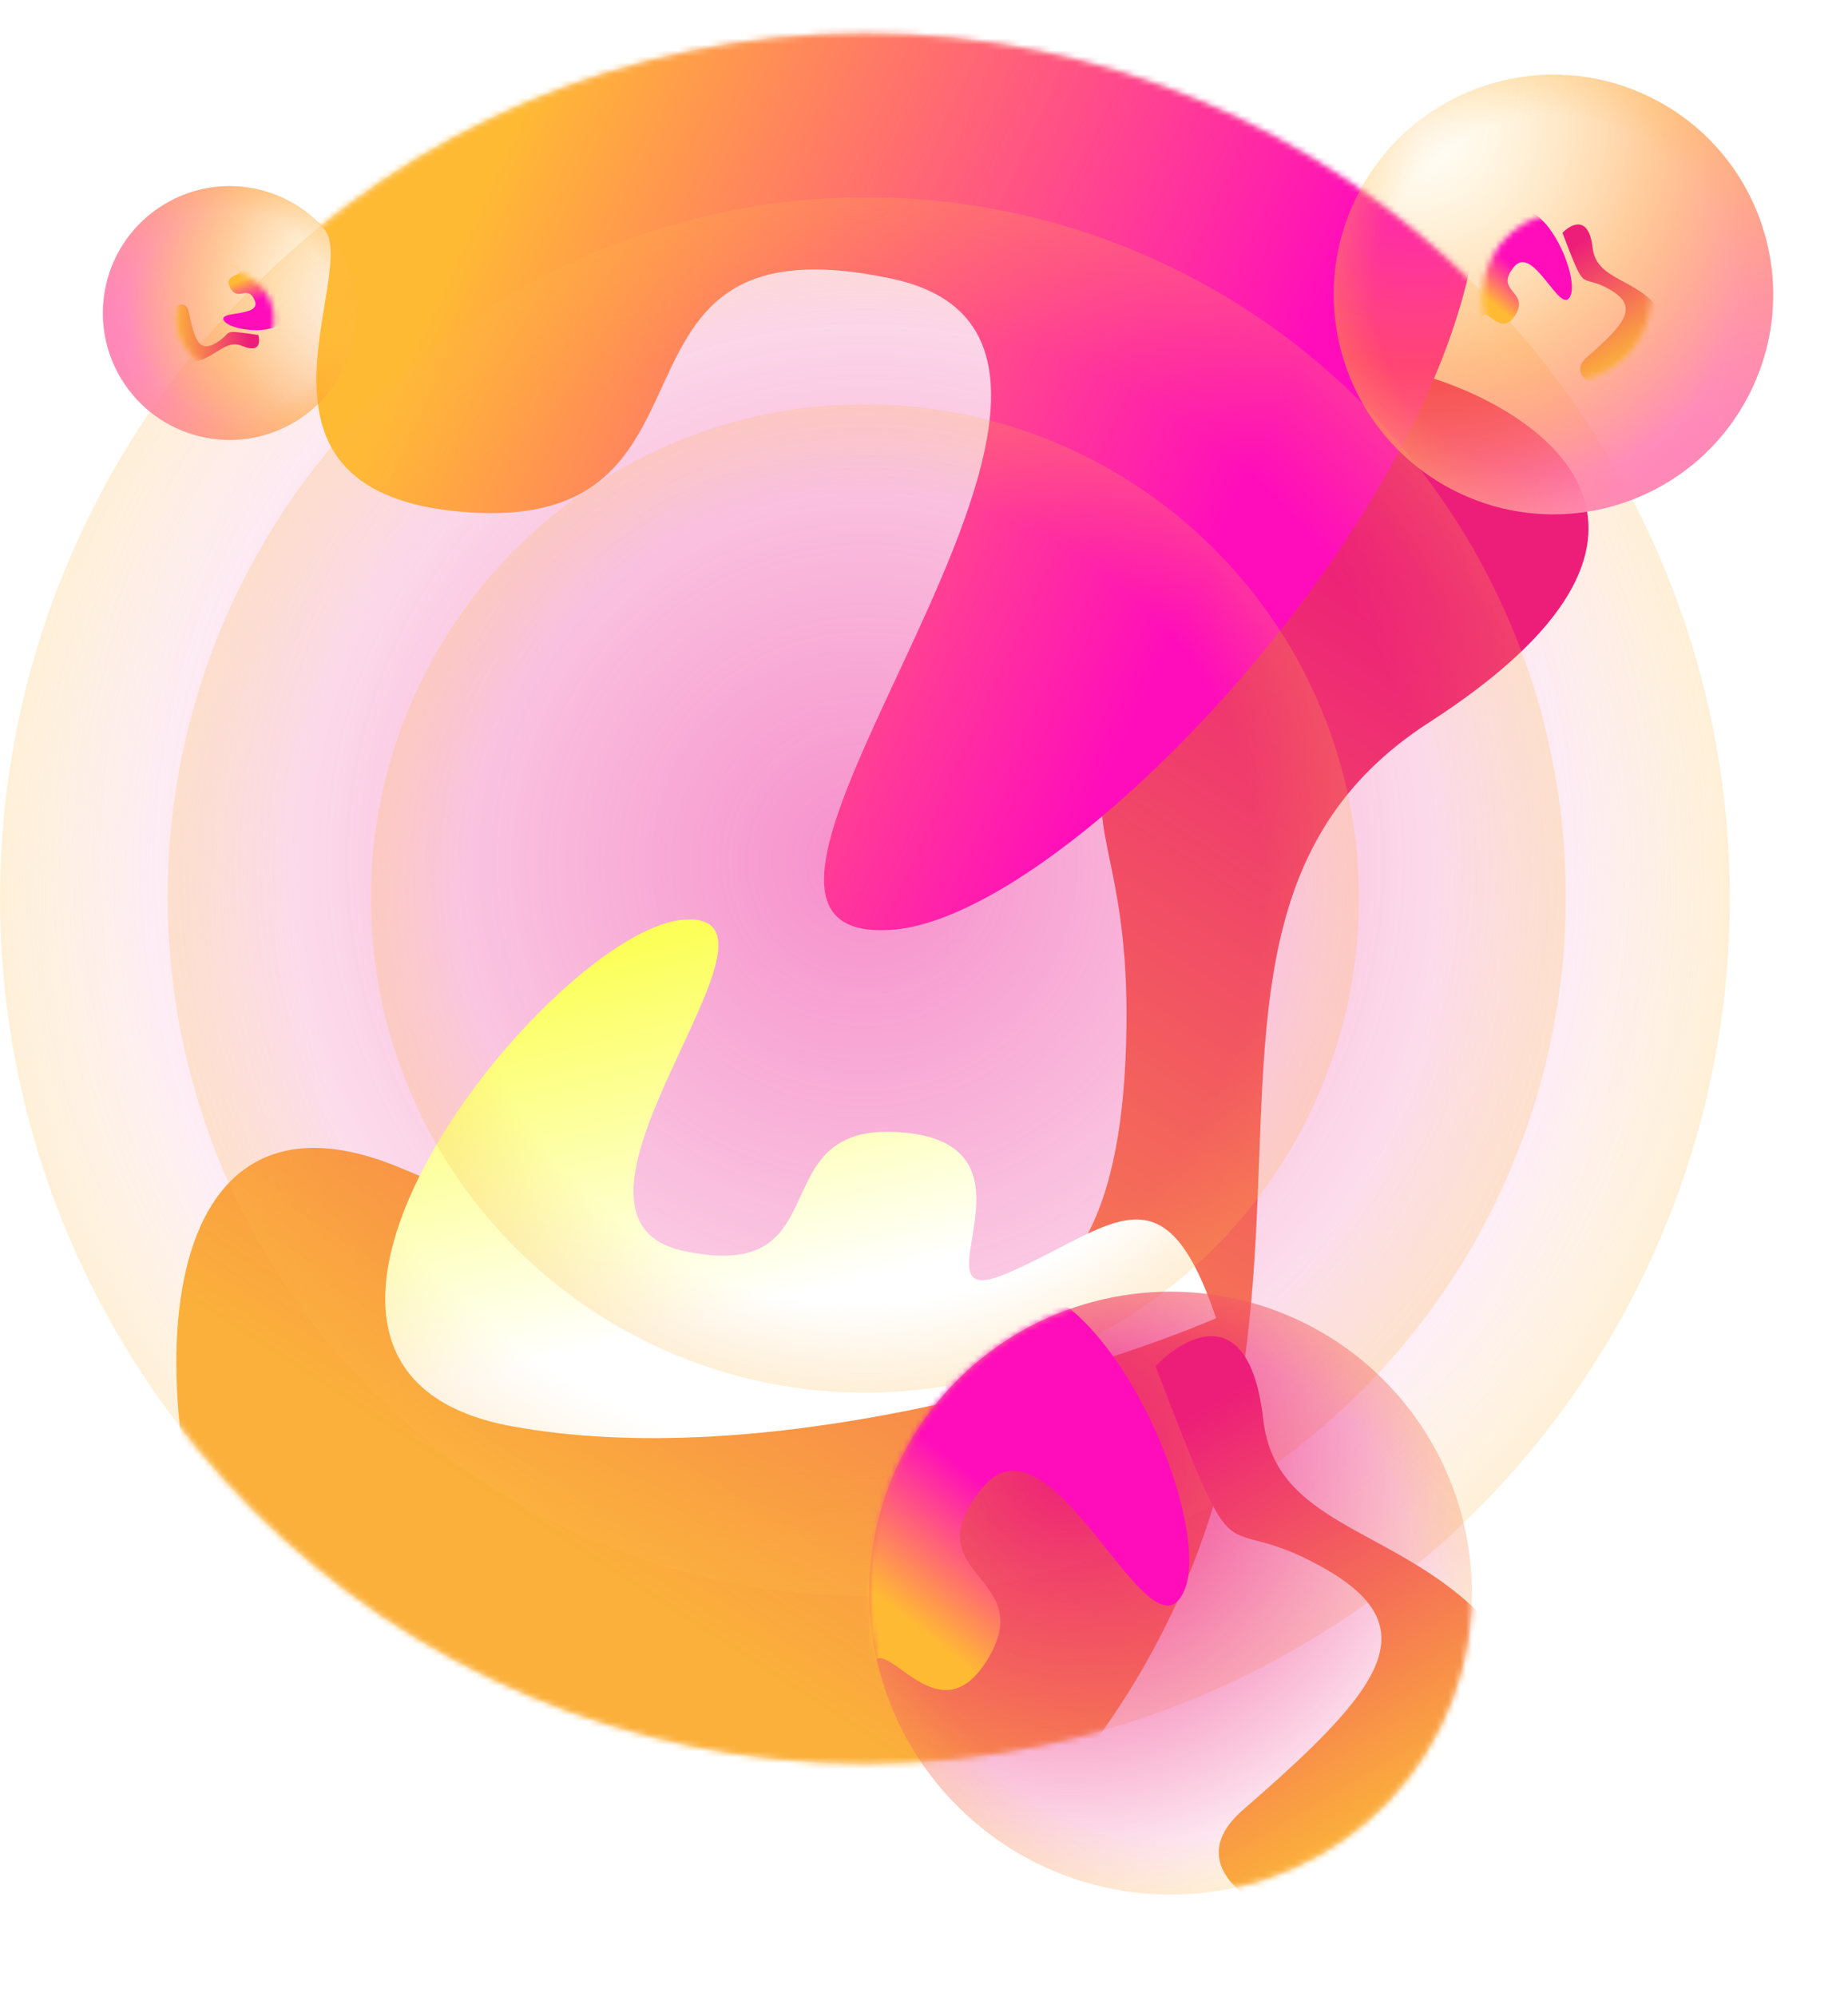 <svg width="312" height="337" viewBox="0 0 312 337" fill="none" xmlns="http://www.w3.org/2000/svg">
<ellipse cx="146.03" cy="151.604" rx="146.03" ry="145.995" fill="url(#paint0_radial_828_2219)"/>
<ellipse cx="146.03" cy="151.604" rx="146.03" ry="145.995" fill="url(#paint1_radial_828_2219)"/>
<mask id="mask0_828_2219" style="mask-type:alpha" maskUnits="userSpaceOnUse" x="0" y="5" width="293" height="293">
<ellipse cx="146.03" cy="151.604" rx="146.03" ry="145.995" fill="#D9D9D9"/>
</mask>
<g mask="url(#mask0_828_2219)">
<g filter="url(#filter0_f_828_2219)">
<path d="M190.026 178.646C192.74 118.269 160.778 151.175 241.286 63.628C261.589 69.967 290.013 90.495 241.286 121.892C180.377 161.137 253.95 246.269 151.732 327.778C49.514 409.287 -15.314 162.344 67.606 197.061C150.526 231.778 187.312 239.023 190.026 178.646Z" fill="url(#paint2_linear_828_2219)"/>
</g>
<g filter="url(#filter1_f_828_2219)">
<path d="M42.46 39.933C7.87 55.133 -8.812 76.464 -26.23 24.732C16.947 6.425 124.203 -26.363 207.809 -11.064C312.318 8.06 194.071 153.694 150.649 156.881C107.226 160.069 204.375 58.566 150.649 47.043C96.922 35.52 126.607 91.174 77.051 86.271C27.496 81.367 77.051 24.732 42.46 39.933Z" fill="url(#paint3_linear_828_2219)"/>
</g>
<g filter="url(#filter2_f_828_2219)">
<path d="M170.408 214.7C187.988 206.964 196.466 196.11 205.318 222.435C183.375 231.751 128.865 248.437 86.374 240.651C33.26 230.92 93.356 156.808 115.424 155.186C137.493 153.564 88.119 205.218 115.424 211.082C142.729 216.946 127.643 188.624 152.828 191.119C178.013 193.614 152.828 222.435 170.408 214.7Z" fill="url(#paint4_linear_828_2219)"/>
</g>
</g>
<ellipse cx="146.331" cy="151.303" rx="118.029" ry="118" fill="url(#paint5_radial_828_2219)"/>
<ellipse cx="146.03" cy="151.604" rx="83.403" ry="83.383" fill="url(#paint6_radial_828_2219)"/>
<g filter="url(#filter3_b_828_2219)">
<ellipse cx="50.865" cy="50.872" rx="50.865" ry="50.872" transform="matrix(0.444 -0.896 0.896 0.444 129.47 291.805)" fill="url(#paint7_radial_828_2219)"/>
<ellipse cx="50.865" cy="50.872" rx="50.865" ry="50.872" transform="matrix(0.444 -0.896 0.896 0.444 129.47 291.805)" fill="url(#paint8_radial_828_2219)"/>
</g>
<mask id="mask1_828_2219" style="mask-type:alpha" maskUnits="userSpaceOnUse" x="146" y="217" width="103" height="103">
<ellipse cx="50.865" cy="50.872" rx="50.865" ry="50.872" transform="matrix(0.444 -0.896 0.896 0.444 129.47 291.805)" fill="#D9D9D9"/>
</mask>
<g mask="url(#mask1_828_2219)">
<g filter="url(#filter4_f_828_2219)">
<path d="M223.061 264.329C204.632 254.137 209.957 269.204 195.088 230.531C200.209 225.177 211.017 219.485 213.277 239.549C216.101 264.63 254.066 254.849 263.691 299.361C273.315 343.873 186.188 325.88 209.861 305.379C233.534 284.879 241.49 274.521 223.061 264.329Z" fill="url(#paint9_linear_828_2219)"/>
</g>
<g filter="url(#filter5_f_828_2219)">
<path d="M146.758 283.868C146.149 297.015 150.226 305.522 131.38 302.95C132.348 286.643 138.713 248.1 156.43 224.38C178.577 194.729 205.739 254.168 200.013 268.211C194.287 282.254 177.636 236.229 165.723 251.21C153.81 266.191 175.779 265.543 166.578 280.247C157.377 294.951 147.366 270.722 146.758 283.868Z" fill="url(#paint10_linear_828_2219)"/>
</g>
</g>
<g filter="url(#filter6_b_828_2219)">
<ellipse cx="37.088" cy="37.093" rx="37.088" ry="37.093" transform="matrix(0.444 -0.896 0.896 0.444 212.572 66.451)" fill="url(#paint11_radial_828_2219)"/>
<ellipse cx="37.088" cy="37.093" rx="37.088" ry="37.093" transform="matrix(0.444 -0.896 0.896 0.444 212.572 66.451)" fill="url(#paint12_radial_828_2219)"/>
</g>
<mask id="mask2_828_2219" style="mask-type:alpha" maskUnits="userSpaceOnUse" x="250" y="35" width="29" height="30">
<ellipse cx="14.253" cy="14.255" rx="14.253" ry="14.255" transform="matrix(0.444 -0.896 0.896 0.444 245.399 56.464)" fill="#D9D9D9"/>
</mask>
<g mask="url(#mask2_828_2219)">
<g filter="url(#filter7_f_828_2219)">
<path d="M271.625 48.764C266.461 45.908 267.953 50.13 263.787 39.294C265.222 37.793 268.25 36.199 268.884 41.821C269.675 48.849 280.313 46.108 283.01 58.581C285.707 71.054 261.293 66.012 267.926 60.267C274.56 54.523 276.789 51.62 271.625 48.764Z" fill="url(#paint13_linear_828_2219)"/>
</g>
<g filter="url(#filter8_f_828_2219)">
<path d="M250.244 54.24C250.073 57.923 251.216 60.307 245.935 59.587C246.206 55.017 247.99 44.217 252.954 37.57C259.16 29.261 266.771 45.917 265.167 49.852C263.562 53.787 258.896 40.89 255.558 45.088C252.22 49.286 258.376 49.104 255.798 53.225C253.219 57.345 250.414 50.556 250.244 54.24Z" fill="url(#paint14_linear_828_2219)"/>
</g>
</g>
<g filter="url(#filter9_b_828_2219)">
<ellipse cx="21.417" cy="21.419" rx="21.417" ry="21.419" transform="matrix(0.562 0.827 -0.827 0.562 44.46 23.068)" fill="url(#paint15_radial_828_2219)"/>
<ellipse cx="21.417" cy="21.419" rx="21.417" ry="21.419" transform="matrix(0.562 0.827 -0.827 0.562 44.46 23.068)" fill="url(#paint16_radial_828_2219)"/>
</g>
<mask id="mask3_828_2219" style="mask-type:alpha" maskUnits="userSpaceOnUse" x="29" y="45" width="18" height="18">
<ellipse cx="8.231" cy="8.231" rx="8.231" ry="8.231" transform="matrix(0.562 0.827 -0.827 0.562 40.177 42.409)" fill="#D9D9D9"/>
</mask>
<g mask="url(#mask3_828_2219)">
<g filter="url(#filter10_f_828_2219)">
<path d="M36.615 57.782C39.516 55.995 36.969 55.548 43.603 56.525C43.95 57.672 43.894 59.648 40.886 58.372C37.125 56.777 35.488 62.904 28.447 60.724C21.407 58.543 30.866 47.695 31.876 52.66C32.885 57.625 33.713 59.569 36.615 57.782Z" fill="url(#paint17_linear_828_2219)"/>
</g>
<g filter="url(#filter11_f_828_2219)">
<path d="M39.922 45.476C38.117 44.346 36.594 44.244 38.454 41.793C40.676 43.225 45.604 47.184 47.541 51.566C49.962 57.043 39.423 56.148 37.898 54.225C36.373 52.302 44.185 53.613 43.02 50.744C41.854 47.874 40.2 51.022 38.858 48.557C37.516 46.092 41.727 46.606 39.922 45.476Z" fill="url(#paint18_linear_828_2219)"/>
</g>
</g>
<defs>
<filter id="filter0_f_828_2219" x="-30.458" y="3.396" width="358.88" height="401.216" filterUnits="userSpaceOnUse" color-interpolation-filters="sRGB">
<feFlood flood-opacity="0" result="BackgroundImageFix"/>
<feBlend mode="normal" in="SourceGraphic" in2="BackgroundImageFix" result="shape"/>
<feGaussianBlur stdDeviation="30.116" result="effect1_foregroundBlur_828_2219"/>
</filter>
<filter id="filter1_f_828_2219" x="-86.462" y="-75.248" width="396.482" height="292.434" filterUnits="userSpaceOnUse" color-interpolation-filters="sRGB">
<feFlood flood-opacity="0" result="BackgroundImageFix"/>
<feBlend mode="normal" in="SourceGraphic" in2="BackgroundImageFix" result="shape"/>
<feGaussianBlur stdDeviation="30.116" result="effect1_foregroundBlur_828_2219"/>
</filter>
<filter id="filter2_f_828_2219" x="34.923" y="125.033" width="200.511" height="147.745" filterUnits="userSpaceOnUse" color-interpolation-filters="sRGB">
<feFlood flood-opacity="0" result="BackgroundImageFix"/>
<feBlend mode="normal" in="SourceGraphic" in2="BackgroundImageFix" result="shape"/>
<feGaussianBlur stdDeviation="15.058" result="effect1_foregroundBlur_828_2219"/>
</filter>
<filter id="filter3_b_828_2219" x="129.298" y="200.494" width="136.706" height="136.682" filterUnits="userSpaceOnUse" color-interpolation-filters="sRGB">
<feFlood flood-opacity="0" result="BackgroundImageFix"/>
<feGaussianBlur in="BackgroundImageFix" stdDeviation="8.734"/>
<feComposite in2="SourceAlpha" operator="in" result="effect1_backgroundBlur_828_2219"/>
<feBlend mode="normal" in="SourceGraphic" in2="effect1_backgroundBlur_828_2219" result="shape"/>
</filter>
<filter id="filter4_f_828_2219" x="134.856" y="165.235" width="189.812" height="221.948" filterUnits="userSpaceOnUse" color-interpolation-filters="sRGB">
<feFlood flood-opacity="0" result="BackgroundImageFix"/>
<feBlend mode="normal" in="SourceGraphic" in2="BackgroundImageFix" result="shape"/>
<feGaussianBlur stdDeviation="30.116" result="effect1_foregroundBlur_828_2219"/>
</filter>
<filter id="filter5_f_828_2219" x="71.148" y="155.968" width="189.872" height="207.672" filterUnits="userSpaceOnUse" color-interpolation-filters="sRGB">
<feFlood flood-opacity="0" result="BackgroundImageFix"/>
<feBlend mode="normal" in="SourceGraphic" in2="BackgroundImageFix" result="shape"/>
<feGaussianBlur stdDeviation="30.116" result="effect1_foregroundBlur_828_2219"/>
</filter>
<filter id="filter6_b_828_2219" x="207.715" y="-4.86" width="109.141" height="109.124" filterUnits="userSpaceOnUse" color-interpolation-filters="sRGB">
<feFlood flood-opacity="0" result="BackgroundImageFix"/>
<feGaussianBlur in="BackgroundImageFix" stdDeviation="8.734"/>
<feComposite in2="SourceAlpha" operator="in" result="effect1_backgroundBlur_828_2219"/>
<feBlend mode="normal" in="SourceGraphic" in2="effect1_backgroundBlur_828_2219" result="shape"/>
</filter>
<filter id="filter7_f_828_2219" x="203.555" y="-22.357" width="139.896" height="148.901" filterUnits="userSpaceOnUse" color-interpolation-filters="sRGB">
<feFlood flood-opacity="0" result="BackgroundImageFix"/>
<feBlend mode="normal" in="SourceGraphic" in2="BackgroundImageFix" result="shape"/>
<feGaussianBlur stdDeviation="30.116" result="effect1_foregroundBlur_828_2219"/>
</filter>
<filter id="filter8_f_828_2219" x="185.703" y="-24.954" width="139.913" height="144.901" filterUnits="userSpaceOnUse" color-interpolation-filters="sRGB">
<feFlood flood-opacity="0" result="BackgroundImageFix"/>
<feBlend mode="normal" in="SourceGraphic" in2="BackgroundImageFix" result="shape"/>
<feGaussianBlur stdDeviation="30.116" result="effect1_foregroundBlur_828_2219"/>
</filter>
<filter id="filter9_b_828_2219" x="-0.1" y="13.934" width="77.78" height="77.77" filterUnits="userSpaceOnUse" color-interpolation-filters="sRGB">
<feFlood flood-opacity="0" result="BackgroundImageFix"/>
<feGaussianBlur in="BackgroundImageFix" stdDeviation="8.734"/>
<feComposite in2="SourceAlpha" operator="in" result="effect1_backgroundBlur_828_2219"/>
<feBlend mode="normal" in="SourceGraphic" in2="effect1_backgroundBlur_828_2219" result="shape"/>
</filter>
<filter id="filter10_f_828_2219" x="-34.37" y="-8.859" width="138.35" height="130.289" filterUnits="userSpaceOnUse" color-interpolation-filters="sRGB">
<feFlood flood-opacity="0" result="BackgroundImageFix"/>
<feBlend mode="normal" in="SourceGraphic" in2="BackgroundImageFix" result="shape"/>
<feGaussianBlur stdDeviation="30.116" result="effect1_foregroundBlur_828_2219"/>
</filter>
<filter id="filter11_f_828_2219" x="-22.626" y="-18.439" width="130.758" height="134.382" filterUnits="userSpaceOnUse" color-interpolation-filters="sRGB">
<feFlood flood-opacity="0" result="BackgroundImageFix"/>
<feBlend mode="normal" in="SourceGraphic" in2="BackgroundImageFix" result="shape"/>
<feGaussianBlur stdDeviation="30.116" result="effect1_foregroundBlur_828_2219"/>
</filter>
<radialGradient id="paint0_radial_828_2219" cx="0" cy="0" r="1" gradientUnits="userSpaceOnUse" gradientTransform="translate(146.03 145.357) rotate(90) scale(143.976 144.01)">
<stop stop-color="#ED1E9A" stop-opacity="0.5"/>
<stop offset="1" stop-color="#ED1E79" stop-opacity="0"/>
</radialGradient>
<radialGradient id="paint1_radial_828_2219" cx="0" cy="0" r="1" gradientUnits="userSpaceOnUse" gradientTransform="translate(145.782 151.356) rotate(90) scale(225.562 224.383)">
<stop offset="0.528" stop-color="#FBB03B" stop-opacity="0"/>
<stop offset="0.755" stop-color="#FFBB51" stop-opacity="0.418"/>
<stop offset="0.932" stop-color="#FFDFAE"/>
<stop offset="1" stop-color="white" stop-opacity="0.966"/>
</radialGradient>
<linearGradient id="paint2_linear_828_2219" x1="234.652" y1="94.42" x2="117.765" y2="275.425" gradientUnits="userSpaceOnUse">
<stop stop-color="#ED1E79"/>
<stop offset="1" stop-color="#FBB03B"/>
</linearGradient>
<linearGradient id="paint3_linear_828_2219" x1="78.977" y1="38.175" x2="204.186" y2="95.707" gradientUnits="userSpaceOnUse">
<stop stop-color="#FFBA34"/>
<stop offset="1" stop-color="#FF0CBB"/>
</linearGradient>
<linearGradient id="paint4_linear_828_2219" x1="139.942" y1="217.193" x2="123.94" y2="154.967" gradientUnits="userSpaceOnUse">
<stop stop-color="white"/>
<stop offset="1" stop-color="#FCFF57"/>
</linearGradient>
<radialGradient id="paint5_radial_828_2219" cx="0" cy="0" r="1" gradientUnits="userSpaceOnUse" gradientTransform="translate(146.13 151.102) rotate(90) scale(182.31 181.357)">
<stop offset="0.528" stop-color="#FBB03B" stop-opacity="0"/>
<stop offset="0.755" stop-color="#FFBB51" stop-opacity="0.418"/>
<stop offset="0.932" stop-color="#FFDFAE"/>
<stop offset="1" stop-color="white" stop-opacity="0.966"/>
</radialGradient>
<radialGradient id="paint6_radial_828_2219" cx="0" cy="0" r="1" gradientUnits="userSpaceOnUse" gradientTransform="translate(145.888 151.462) rotate(90) scale(128.826 128.153)">
<stop offset="0.528" stop-color="#FBB03B" stop-opacity="0"/>
<stop offset="0.755" stop-color="#FFBB51" stop-opacity="0.418"/>
<stop offset="0.932" stop-color="#FFDFAE"/>
<stop offset="1" stop-color="white" stop-opacity="0.966"/>
</radialGradient>
<radialGradient id="paint7_radial_828_2219" cx="0" cy="0" r="1" gradientUnits="userSpaceOnUse" gradientTransform="translate(63.761 25.787) rotate(107.819) scale(77.322 77.314)">
<stop stop-color="#ED1E79"/>
<stop offset="0.294" stop-color="#ED1E79" stop-opacity="0.647"/>
<stop offset="1" stop-color="#ED1E79" stop-opacity="0"/>
</radialGradient>
<radialGradient id="paint8_radial_828_2219" cx="0" cy="0" r="1" gradientUnits="userSpaceOnUse" gradientTransform="translate(50.779 50.786) rotate(90) scale(78.597 78.157)">
<stop offset="0.528" stop-color="#FBB03B" stop-opacity="0"/>
<stop offset="0.755" stop-color="#FFBB51" stop-opacity="0.418"/>
<stop offset="0.932" stop-color="#FFDFAE"/>
<stop offset="1" stop-color="white" stop-opacity="0.966"/>
</radialGradient>
<linearGradient id="paint9_linear_828_2219" x1="203.674" y1="237.367" x2="242.062" y2="301.873" gradientUnits="userSpaceOnUse">
<stop stop-color="#ED1E79"/>
<stop offset="1" stop-color="#FBB03B"/>
</linearGradient>
<linearGradient id="paint10_linear_828_2219" x1="151.861" y1="272.202" x2="168.119" y2="251.956" gradientUnits="userSpaceOnUse">
<stop stop-color="#FFBA34"/>
<stop offset="1" stop-color="#FF0CBB"/>
</linearGradient>
<radialGradient id="paint11_radial_828_2219" cx="0" cy="0" r="1" gradientUnits="userSpaceOnUse" gradientTransform="translate(52.446 4.24) rotate(108.783) scale(72.076 72.067)">
<stop stop-color="#FFDA56" stop-opacity="0"/>
<stop offset="0.555" stop-color="#FF891C" stop-opacity="0.45"/>
<stop offset="1" stop-color="#FF7DD3"/>
</radialGradient>
<radialGradient id="paint12_radial_828_2219" cx="0" cy="0" r="1" gradientUnits="userSpaceOnUse" gradientTransform="translate(37.025 37.03) rotate(90) scale(57.309 56.988)">
<stop offset="0.528" stop-color="#FBB03B" stop-opacity="0"/>
<stop offset="0.755" stop-color="#FFBB51" stop-opacity="0.418"/>
<stop offset="0.932" stop-color="#FFDFAE"/>
<stop offset="1" stop-color="white" stop-opacity="0.966"/>
</radialGradient>
<linearGradient id="paint13_linear_828_2219" x1="266.193" y1="41.209" x2="276.95" y2="59.285" gradientUnits="userSpaceOnUse">
<stop stop-color="#ED1E79"/>
<stop offset="1" stop-color="#FBB03B"/>
</linearGradient>
<linearGradient id="paint14_linear_828_2219" x1="251.674" y1="50.97" x2="256.23" y2="45.297" gradientUnits="userSpaceOnUse">
<stop stop-color="#FFBA34"/>
<stop offset="1" stop-color="#FF0CBB"/>
</linearGradient>
<radialGradient id="paint15_radial_828_2219" cx="0" cy="0" r="1" gradientUnits="userSpaceOnUse" gradientTransform="translate(30.286 2.448) rotate(108.784) scale(41.619 41.616)">
<stop stop-color="#FFDA56" stop-opacity="0"/>
<stop offset="0.555" stop-color="#FF891C" stop-opacity="0.45"/>
<stop offset="1" stop-color="#FF7DD3"/>
</radialGradient>
<radialGradient id="paint16_radial_828_2219" cx="0" cy="0" r="1" gradientUnits="userSpaceOnUse" gradientTransform="translate(21.381 21.383) rotate(90) scale(33.092 32.909)">
<stop offset="0.528" stop-color="#FBB03B" stop-opacity="0"/>
<stop offset="0.755" stop-color="#FFBB51" stop-opacity="0.418"/>
<stop offset="0.932" stop-color="#FFDFAE"/>
<stop offset="1" stop-color="white" stop-opacity="0.966"/>
</radialGradient>
<linearGradient id="paint17_linear_828_2219" x1="41.956" y1="57.192" x2="29.811" y2="57.479" gradientUnits="userSpaceOnUse">
<stop stop-color="#ED1E79"/>
<stop offset="1" stop-color="#FBB03B"/>
</linearGradient>
<linearGradient id="paint18_linear_828_2219" x1="41.162" y1="47.122" x2="42.723" y2="51.023" gradientUnits="userSpaceOnUse">
<stop stop-color="#FFBA34"/>
<stop offset="1" stop-color="#FF0CBB"/>
</linearGradient>
</defs>
</svg>
